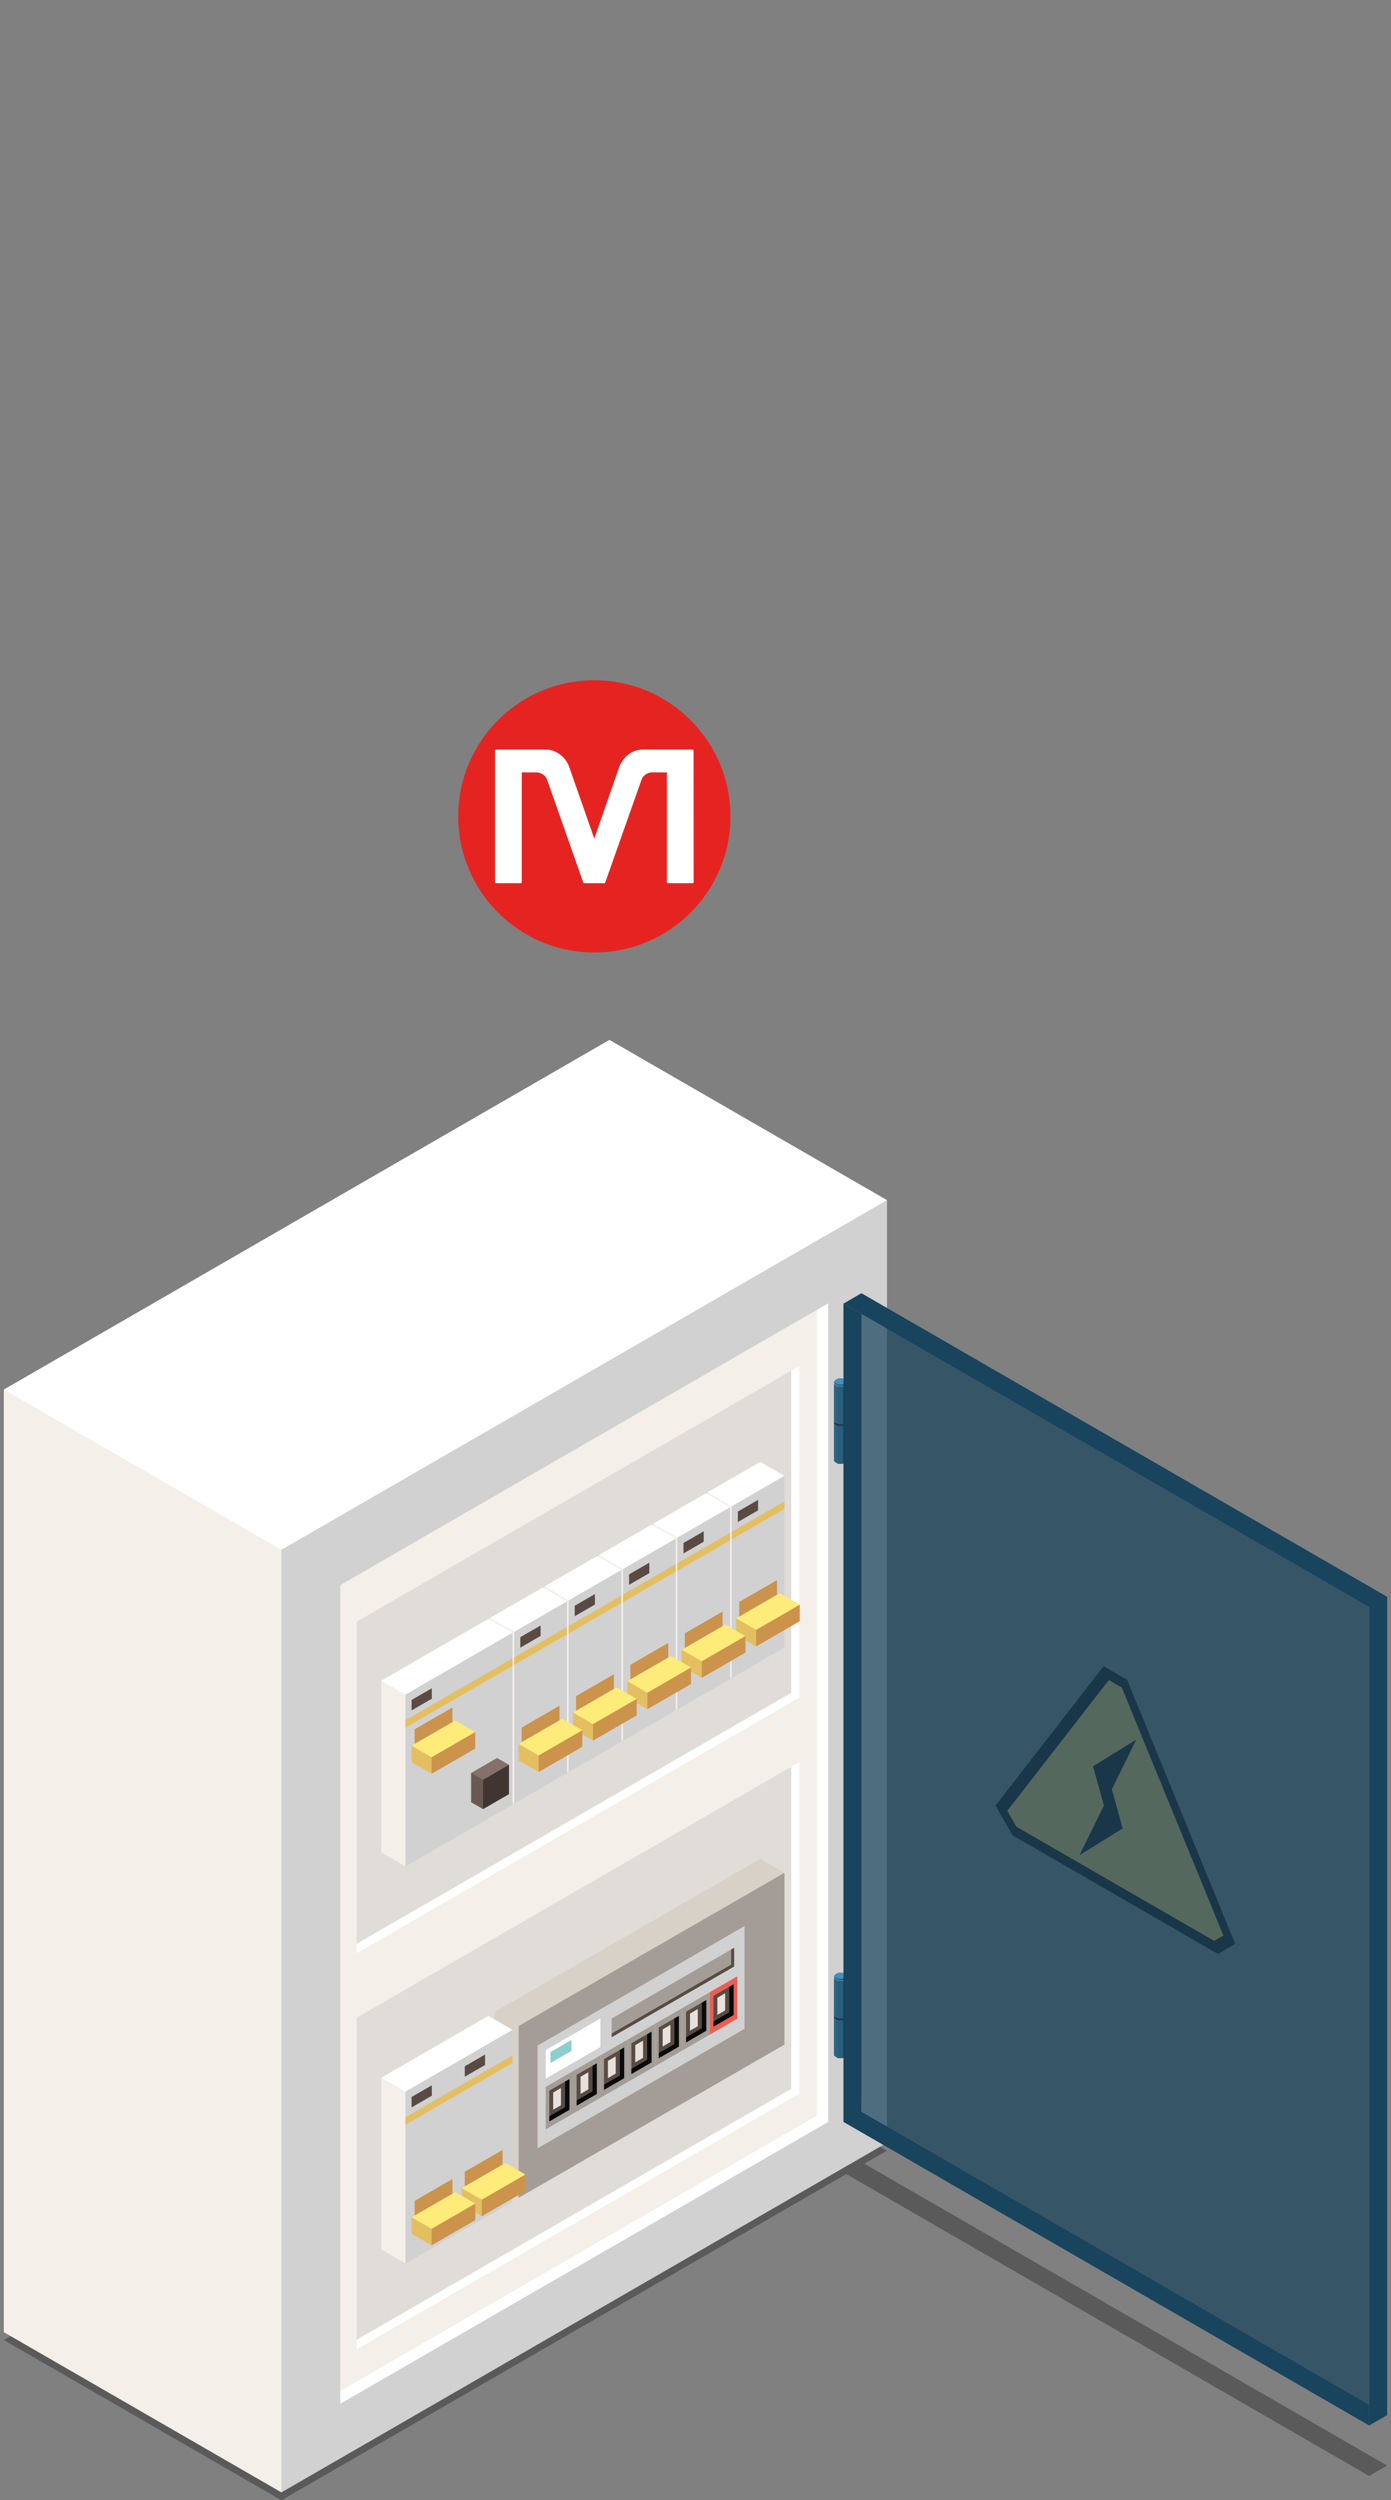 <svg xmlns="http://www.w3.org/2000/svg" viewBox="0 0 333.816 600"><rect x="0" y="0" width="333.816" height="600" fill="#808080" stroke="none"/><defs><style>.cls-1{fill:#020303;opacity:0.3;}.cls-1,.cls-25{isolation:isolate;}.cls-2{fill:#f4efe9;}.cls-3{fill:#fff;}.cls-4{fill:#d1d1d1;}.cls-5{fill:#e0dcd7;}.cls-6{fill:#cc934c;}.cls-7{fill:#594b44;}.cls-8{fill:#e4bf62;}.cls-9{fill:#fdeb7a;}.cls-10{fill:#6a5952;}.cls-11{fill:#85706b;}.cls-12{fill:#403531;}.cls-13{fill:#d7d1c7;}.cls-14{fill:#a49d97;}.cls-15{fill:#090a0a;}.cls-16{fill:#e6e1dd;}.cls-17{fill:#8ccecd;}.cls-18{fill:#eb5e56;}.cls-19,.cls-25{fill:#18445d;}.cls-20{fill:#2a5e7a;}.cls-21{fill:#2c6380;}.cls-22{fill:#4590b8;}.cls-23{fill:#123242;}.cls-24{fill:#231c1c;}.cls-25{opacity:0.7;}.cls-26{fill:#e52421;}</style></defs><g id="Capa_1" data-name="Capa 1"><polygon class="cls-1" points="207.423 519.232 212.865 516.092 146.255 477.639 0.918 561.552 67.533 600 203.104 521.724 328.579 594.171 332.899 591.679 207.423 519.232"/><polygon class="cls-2" points="144.909 384.957 67.533 598.107 0.918 559.656 0.918 333.461 110.617 345.377 144.909 384.957"/><polygon class="cls-3" points="0.918 333.461 146.255 249.547 212.865 288.002 144.909 384.957 67.533 371.911 0.918 333.461"/><path class="cls-4" d="M67.533,371.911v226.2l145.332-83.916V288Z"/><path class="cls-2" d="M81.653,380.391V573.722l114.389-66.07V314.329Z"/><path class="cls-5" d="M85.624,389.14v77.314L189.9,406.234v-77.3Z"/><polygon class="cls-3" points="191.841 327.809 191.841 407.371 85.624 468.704 85.624 466.454 189.897 406.233 189.897 328.936 191.841 327.809"/><path class="cls-5" d="M85.624,484.178v77.3L189.9,501.273V423.98Z"/><polygon class="cls-3" points="191.841 422.849 191.841 502.402 85.624 563.741 85.624 561.484 189.897 501.273 189.897 423.98 191.841 422.849"/><polygon class="cls-3" points="198.757 312.77 198.757 509.216 81.653 576.841 81.653 573.722 196.041 507.652 196.041 314.329 198.757 312.77"/><polygon class="cls-2" points="182.333 362.596 175.601 402.683 169.802 399.338 169.802 358.102 179.352 359.146 182.333 362.596"/><polygon class="cls-3" points="169.802 358.102 182.449 350.808 188.253 354.148 182.333 362.596 175.601 361.458 169.802 358.102"/><path class="cls-4" d="M175.6,361.458v41.225l12.653-7.3V354.148Z"/><path class="cls-6" d="M177.394,384.421v7.31l9.071-5.241v-7.3Z"/><polygon class="cls-7" points="181.929 362.444 177.07 365.245 177.07 362.738 181.929 359.936 181.929 362.444"/><path class="cls-8" d="M175.6,367.591V369.4l12.653-7.307v-1.8Z"/><polygon class="cls-8" points="185.738 390.089 181.46 395.103 176.655 392.332 176.655 388.361 184.565 389.225 185.738 390.089"/><polygon class="cls-9" points="176.655 388.361 187.138 382.313 191.936 385.083 187.148 389.336 181.46 391.136 176.655 388.361"/><path class="cls-6" d="M181.46,391.136V395.1l10.476-6.054v-3.966Z"/><polygon class="cls-2" points="169.285 370.123 162.554 410.217 156.754 406.877 156.754 365.647 166.304 366.678 169.285 370.123"/><polygon class="cls-3" points="156.754 365.647 169.407 358.334 175.207 361.685 169.285 370.123 162.554 368.991 156.754 365.647"/><polygon class="cls-4" points="162.554 368.991 162.554 410.217 175.207 402.921 175.207 361.685 162.554 368.991"/><polygon class="cls-6" points="164.345 391.958 164.345 399.265 173.415 394.029 173.415 386.723 164.345 391.958"/><polygon class="cls-7" points="168.88 369.976 164.023 372.785 164.023 370.277 168.88 367.469 168.88 369.976"/><polygon class="cls-8" points="162.554 375.123 162.554 376.929 175.207 369.63 175.207 367.823 162.554 375.123"/><polygon class="cls-8" points="172.682 397.626 168.416 402.636 163.608 399.866 163.608 395.899 171.519 396.757 172.682 397.626"/><polygon class="cls-9" points="163.608 395.899 174.085 389.84 178.888 392.617 174.096 396.868 168.416 398.665 163.608 395.899"/><polygon class="cls-6" points="168.416 398.665 168.416 402.636 178.888 396.579 178.888 392.617 168.416 398.665"/><polygon class="cls-2" points="156.237 377.662 149.503 417.754 143.701 414.404 143.701 373.174 153.256 374.212 156.237 377.662"/><polygon class="cls-3" points="143.701 373.174 156.353 365.873 162.152 369.223 156.237 377.662 149.503 376.524 143.701 373.174"/><polygon class="cls-4" points="149.503 376.524 149.503 417.754 162.152 410.448 162.152 369.223 149.503 376.524"/><polygon class="cls-6" points="151.294 399.491 151.294 406.802 160.368 401.567 160.368 394.256 151.294 399.491"/><polygon class="cls-7" points="155.827 377.503 150.972 380.312 150.972 377.804 155.827 374.996 155.827 377.503"/><polygon class="cls-8" points="149.503 382.661 149.503 384.468 162.152 377.156 162.152 375.354 149.503 382.661"/><polygon class="cls-8" points="159.63 405.159 155.363 410.164 150.556 407.398 150.556 403.426 158.466 404.295 159.63 405.159"/><polygon class="cls-9" points="150.556 403.426 161.036 397.379 165.84 400.155 161.042 404.394 155.363 406.207 150.556 403.426"/><polygon class="cls-6" points="155.363 406.207 155.363 410.164 165.84 404.116 165.84 400.155 155.363 406.207"/><polygon class="cls-2" points="143.187 385.19 136.452 425.286 130.657 421.942 130.657 380.707 140.202 381.739 143.187 385.19"/><polygon class="cls-3" points="130.657 380.707 143.302 373.406 149.105 376.756 143.187 385.19 136.452 384.057 130.657 380.707"/><polygon class="cls-4" points="136.452 384.057 136.452 425.286 149.105 417.98 149.105 376.756 136.452 384.057"/><polygon class="cls-6" points="138.243 407.029 138.243 414.337 147.314 409.1 147.314 401.787 138.243 407.029"/><polygon class="cls-7" points="142.778 385.047 137.923 387.85 137.923 385.341 142.778 382.534 142.778 385.047"/><polygon class="cls-8" points="136.452 390.194 136.452 392 149.105 384.689 149.105 382.888 136.452 390.194"/><polygon class="cls-8" points="146.584 412.698 142.315 417.701 137.508 414.93 137.508 410.97 145.418 411.823 146.584 412.698"/><polygon class="cls-9" points="137.508 410.97 147.989 404.91 152.793 407.688 147.998 411.939 142.315 413.741 137.508 410.97"/><polygon class="cls-6" points="142.315 413.741 142.315 417.701 152.793 411.65 152.793 407.688 142.315 413.741"/><polygon class="cls-2" points="130.139 392.728 123.404 432.82 117.604 429.475 117.604 388.24 127.152 389.282 130.139 392.728"/><polygon class="cls-3" points="117.604 388.24 130.254 380.944 136.056 384.29 130.139 392.728 123.404 391.589 117.604 388.24"/><polygon class="cls-4" points="123.404 391.589 123.404 432.82 136.056 425.521 136.056 384.29 123.404 391.589"/><polygon class="cls-6" points="125.195 414.568 125.195 421.869 134.265 416.632 134.265 409.327 125.195 414.568"/><polygon class="cls-7" points="129.73 392.58 124.871 395.387 124.871 392.88 129.73 390.072 129.73 392.58"/><polygon class="cls-8" points="123.404 397.726 123.404 399.533 136.056 392.228 136.056 390.425 123.404 397.726"/><polygon class="cls-8" points="133.534 420.231 129.267 425.234 124.458 422.464 124.458 418.496 132.367 419.356 133.534 420.231"/><polygon class="cls-9" points="124.458 418.496 134.935 412.45 139.742 415.221 134.949 419.471 129.267 421.272 124.458 418.496"/><polygon class="cls-6" points="129.267 421.272 129.267 425.234 139.742 419.187 139.742 415.221 129.267 421.272"/><polygon class="cls-2" points="104.037 407.793 97.303 447.891 91.508 444.545 91.508 403.311 101.053 404.342 104.037 407.793"/><polygon class="cls-3" points="91.508 403.311 117.204 388.477 123.004 391.816 104.037 407.793 97.303 406.661 91.508 403.311"/><path class="cls-4" d="M97.3,406.661v41.231l25.7-14.84V391.817Z"/><polygon class="cls-7" points="103.629 407.65 98.772 410.453 98.772 407.951 103.629 405.143 103.629 407.65"/><path class="cls-8" d="M97.3,412.8v1.8L123,399.759v-1.8Z"/><polygon class="cls-6" points="99.507 414.983 99.507 422.29 108.578 417.054 108.578 409.747 99.507 414.983"/><polygon class="cls-10" points="118.458 426.486 115.921 434.147 113.063 432.498 113.063 425.466 117.768 425.973 118.458 426.486"/><polygon class="cls-11" points="113.063 425.466 119.29 421.869 122.146 423.511 119.296 426.041 115.921 427.109 113.063 425.466"/><polygon class="cls-12" points="115.921 427.109 115.921 434.147 122.146 430.555 122.146 423.511 115.921 427.109"/><polygon class="cls-8" points="107.849 420.646 103.575 425.658 98.772 422.886 98.772 418.919 106.682 419.784 107.849 420.646"/><polygon class="cls-9" points="98.772 418.919 109.251 412.871 114.054 415.642 109.26 419.893 103.575 421.694 98.772 418.919"/><polygon class="cls-6" points="103.575 421.694 103.575 425.658 114.054 419.609 114.054 415.642 103.575 421.694"/><polygon class="cls-13" points="182.333 457.879 124.474 527.412 118.671 524.065 118.671 482.836 179.352 454.428 182.333 457.879"/><polygon class="cls-13" points="118.671 482.836 182.449 446.09 188.253 449.43 182.333 457.879 124.474 486.183 118.671 482.836"/><path class="cls-14" d="M124.474,486.183v41.229l63.78-36.749V449.429Z"/><path class="cls-4" d="M129,490.89v24.657l49.668-28.671V462.215Z"/><polygon class="cls-7" points="176.19 467.403 176.19 471.907 146.79 488.874 146.79 487.965 175.407 471.448 175.407 467.86 176.19 467.403"/><polygon class="cls-14" points="175.407 467.86 175.407 471.448 146.79 487.965 146.79 484.391 175.407 467.86"/><polygon class="cls-14" points="137.524 507.207 130.958 510.996 130.958 500.807 137.524 497.011 137.524 507.207"/><polygon class="cls-15" points="136.669 498.909 136.669 506.293 131.814 509.1 131.814 507.798 135.559 505.642 135.559 499.546 136.669 498.909"/><polygon class="cls-7" points="135.559 499.546 135.559 505.642 131.814 507.798 131.814 501.716 135.559 499.546"/><polygon class="cls-16" points="134.621 501.067 134.621 505.197 132.751 506.265 132.751 502.154 134.621 501.067"/><polygon class="cls-14" points="144.09 503.408 137.524 507.207 137.524 497.011 144.09 493.219 144.09 503.408"/><polygon class="cls-3" points="130.958 491.965 130.958 498.819 144.09 491.243 144.09 484.379 130.958 491.965"/><polygon class="cls-17" points="132.106 492.434 132.106 495.065 137.14 492.157 137.14 489.527 132.106 492.434"/><polygon class="cls-15" points="143.232 495.117 143.232 502.502 138.381 505.309 138.381 504.002 142.125 501.848 142.125 495.754 143.232 495.117"/><polygon class="cls-7" points="142.125 495.754 142.125 501.848 138.381 504.002 138.381 497.915 142.125 495.754"/><polygon class="cls-16" points="141.19 497.281 141.19 501.406 139.32 502.485 139.32 498.36 141.19 497.281"/><polygon class="cls-14" points="150.656 499.619 144.09 503.408 144.09 493.219 150.656 489.433 150.656 499.619"/><polygon class="cls-15" points="149.798 491.328 149.798 498.708 144.949 501.515 144.949 500.215 148.692 498.064 148.692 491.965 149.798 491.328"/><polygon class="cls-7" points="148.692 491.965 148.692 498.064 144.949 500.215 144.949 494.13 148.692 491.965"/><polygon class="cls-16" points="147.757 493.482 147.757 497.612 145.884 498.703 145.884 494.566 147.757 493.482"/><polygon class="cls-14" points="157.223 495.832 150.656 499.619 150.656 489.433 157.223 485.643 157.223 495.832"/><polygon class="cls-15" points="156.364 487.537 156.364 494.921 151.515 497.726 151.515 496.421 155.257 494.273 155.257 488.171 156.364 487.537"/><polygon class="cls-7" points="155.257 488.171 155.257 494.273 151.515 496.421 151.515 490.344 155.257 488.171"/><polygon class="cls-16" points="154.32 489.7 154.32 493.823 152.453 494.904 152.453 490.772 154.32 489.7"/><polygon class="cls-14" points="163.791 492.034 157.223 495.832 157.223 485.643 163.791 481.852 163.791 492.034"/><polygon class="cls-15" points="162.932 483.743 162.932 491.132 158.081 493.936 158.081 492.628 161.832 490.474 161.832 484.379 162.932 483.743"/><polygon class="cls-7" points="161.832 484.379 161.832 490.474 158.081 492.628 158.081 486.55 161.832 484.379"/><polygon class="cls-16" points="160.889 485.908 160.889 490.031 159.025 491.111 159.025 486.988 160.889 485.908"/><polygon class="cls-14" points="170.355 488.244 163.791 492.034 163.791 481.852 170.355 478.058 170.355 488.244"/><polygon class="cls-15" points="169.502 479.951 169.502 487.333 164.644 490.143 164.644 488.836 168.396 486.687 168.396 480.588 169.502 479.951"/><polygon class="cls-7" points="168.396 480.588 168.396 486.687 164.644 488.836 164.644 482.763 168.396 480.588"/><polygon class="cls-16" points="167.458 482.115 167.458 486.247 165.583 487.314 165.583 483.201 167.458 482.115"/><polygon class="cls-18" points="176.924 484.453 170.355 488.244 170.355 478.058 176.924 474.264 176.924 484.453"/><polygon class="cls-15" points="176.07 476.162 176.07 483.549 171.218 486.356 171.218 485.054 174.957 482.9 174.957 476.799 176.07 476.162"/><polygon class="cls-7" points="174.957 476.799 174.957 482.9 171.218 485.054 171.218 478.964 174.957 476.799"/><polygon class="cls-16" points="174.022 478.316 174.022 482.451 172.157 483.52 172.157 479.407 174.022 478.316"/><polygon class="cls-2" points="104.037 503.075 97.303 543.172 91.508 539.823 91.508 498.587 101.053 499.631 104.037 503.075"/><polygon class="cls-3" points="91.508 498.587 117.204 483.755 123.004 487.099 104.037 503.075 97.303 501.943 91.508 498.587"/><path class="cls-4" d="M97.3,501.943v41.229l25.7-14.84V487.1Z"/><polygon class="cls-7" points="103.629 502.921 98.772 505.73 98.772 503.219 103.629 500.424 103.629 502.921"/><polygon class="cls-7" points="116.401 495.553 111.54 498.353 111.54 495.849 116.401 493.039 116.401 495.553"/><path class="cls-8" d="M97.3,508.075v1.8L123,495.043v-1.8Z"/><polygon class="cls-6" points="99.507 528.148 99.507 535.454 108.578 530.214 108.578 522.908 99.507 528.148"/><polygon class="cls-6" points="111.54 521.164 111.54 528.477 120.615 523.234 120.615 515.928 111.54 521.164"/><polygon class="cls-8" points="119.885 526.832 115.613 531.835 110.807 529.068 110.807 525.102 118.718 525.97 119.885 526.832"/><polygon class="cls-9" points="110.807 525.102 121.287 519.055 126.091 521.822 121.294 526.072 115.613 527.88 110.807 525.102"/><polygon class="cls-6" points="115.613 527.88 115.613 531.835 126.091 525.791 126.091 521.822 115.613 527.88"/><polygon class="cls-8" points="107.849 533.816 103.575 538.82 98.772 536.048 98.772 532.084 106.682 532.948 107.849 533.816"/><polygon class="cls-9" points="98.772 532.084 109.251 526.037 114.054 528.806 109.26 533.052 103.575 534.855 98.772 532.084"/><polygon class="cls-6" points="103.575 534.855 103.575 538.82 114.054 532.773 114.054 528.806 103.575 534.855"/><polygon class="cls-19" points="202.976 350.538 202.976 350.855 202.224 351.287 201.961 350.823 202.976 350.538"/><polygon class="cls-20" points="202.224 350.97 202.224 351.287 201.145 351.287 200.379 350.538 202.224 350.97"/><polygon class="cls-21" points="201.145 350.97 201.145 351.287 200.379 350.855 200.379 350.538 201.145 350.97"/><polygon class="cls-22" points="200.379 349.928 200.379 350.538 201.145 350.97 202.224 350.97 202.976 350.538 202.976 349.928 202.224 349.495 201.145 349.495 200.379 349.928"/><polygon class="cls-19" points="203.236 341.605 203.236 350.649 202.324 351.176 202.015 341.921 203.236 341.605"/><polygon class="cls-20" points="202.324 342.121 202.324 351.176 201.022 351.176 200.139 341.605 202.324 342.121"/><polygon class="cls-21" points="201.022 342.121 201.022 351.176 200.139 350.649 200.139 341.605 201.022 342.121"/><polygon class="cls-23" points="200.139 340.841 200.139 341.605 201.022 342.121 202.324 342.121 203.236 341.605 203.236 340.841 202.324 340.335 201.022 340.335 200.139 340.841"/><polygon class="cls-19" points="203.236 332.223 203.236 341.268 202.324 341.81 202.015 332.55 203.236 332.223"/><polygon class="cls-20" points="202.324 332.739 202.324 341.81 201.022 341.81 200.139 332.223 202.324 332.739"/><polygon class="cls-21" points="201.022 332.739 201.022 341.81 200.139 341.268 200.139 332.223 201.022 332.739"/><polygon class="cls-22" points="200.139 331.475 200.139 332.223 201.022 332.739 202.324 332.739 203.236 332.223 203.236 331.475 202.324 330.954 201.022 330.954 200.139 331.475"/><polygon class="cls-19" points="202.976 331.828 202.976 332.113 202.224 332.56 201.961 332.091 202.976 331.828"/><polygon class="cls-20" points="202.224 332.238 202.224 332.56 201.145 332.56 200.379 331.828 202.224 332.238"/><polygon class="cls-21" points="201.145 332.238 201.145 332.56 200.379 332.113 200.379 331.828 201.145 332.238"/><polygon class="cls-22" points="200.379 331.195 200.379 331.828 201.145 332.238 202.224 332.238 202.976 331.828 202.976 331.195 202.224 330.754 201.145 330.754 200.379 331.195"/><polygon class="cls-19" points="202.976 493.165 202.976 493.477 202.224 493.908 201.961 493.449 202.976 493.165"/><polygon class="cls-20" points="202.224 493.598 202.224 493.908 201.145 493.908 200.379 493.165 202.224 493.598"/><polygon class="cls-21" points="201.145 493.598 201.145 493.908 200.379 493.477 200.379 493.165 201.145 493.598"/><polygon class="cls-22" points="200.379 492.547 200.379 493.165 201.145 493.598 202.224 493.598 202.976 493.165 202.976 492.547 202.224 492.119 201.145 492.119 200.379 492.547"/><polygon class="cls-19" points="203.236 484.223 203.236 493.271 202.324 493.797 202.015 484.543 203.236 484.223"/><polygon class="cls-20" points="202.324 484.737 202.324 493.797 201.022 493.797 200.139 484.223 202.324 484.737"/><polygon class="cls-21" points="201.022 484.737 201.022 493.797 200.139 493.271 200.139 484.223 201.022 484.737"/><polygon class="cls-23" points="200.139 483.468 200.139 484.223 201.022 484.737 202.324 484.737 203.236 484.223 203.236 483.468 202.324 482.957 201.022 482.957 200.139 483.468"/><polygon class="cls-19" points="203.236 474.846 203.236 483.894 202.324 484.427 202.015 475.17 203.236 474.846"/><polygon class="cls-20" points="202.324 475.36 202.324 484.427 201.022 484.427 200.139 474.846 202.324 475.36"/><polygon class="cls-21" points="201.022 475.36 201.022 484.427 200.139 483.894 200.139 474.846 201.022 475.36"/><polygon class="cls-22" points="200.139 474.098 200.139 474.846 201.022 475.36 202.324 475.36 203.236 474.846 203.236 474.098 202.324 473.575 201.022 473.575 200.139 474.098"/><polygon class="cls-19" points="202.976 474.439 202.976 474.728 202.224 475.182 201.961 474.711 202.976 474.439"/><polygon class="cls-20" points="202.224 474.86 202.224 475.182 201.145 475.182 200.379 474.439 202.224 474.86"/><polygon class="cls-21" points="201.145 474.86 201.145 475.182 200.379 474.728 200.379 474.439 201.145 474.86"/><polygon class="cls-22" points="200.379 473.824 200.379 474.439 201.145 474.86 202.224 474.86 202.976 474.439 202.976 473.824 202.224 473.376 201.145 473.376 200.379 473.824"/><path class="cls-24" d="M292.286,468.894,243,440.432l-4.1-7.152,25.948-33.435,5.638,3.25,25.938,63.383Z"/><polygon class="cls-8" points="293.592 464.473 269.207 404.964 269.207 404.964 266.104 403.169 266.104 403.169 241.725 434.557 243.934 438.375 291.375 465.753 293.592 464.473"/><polygon class="cls-24" points="272.684 417.455 262.296 423.871 264.92 433.279 259.047 445.212 269.414 438.777 266.821 429.395 272.684 417.455"/><path class="cls-19" d="M206.727,310.341l-4.313,2.5L328.58,385.679V582.052l4.319-2.492V383.188Z"/><path class="cls-25" d="M204.932,314.286l1.8,192.428L328.579,577.07V385.68Z"/><polygon class="cls-19" points="328.579 577.071 328.579 582.053 202.414 509.202 202.414 312.838 206.727 315.324 206.727 506.715 328.579 577.071"/></g><g id="arrow_event_critycal"><circle id="Encendido2" class="cls-26" cx="142.631" cy="195.909" r="32.665"/><path class="cls-3" d="M166.461,211.657a.274.274,0,0,1-.289.288H160.3a.249.249,0,0,1-.177-.08.283.283,0,0,1-.08-.208v-26.3h-3.528a2.737,2.737,0,0,0-2.6,1.86l-8.659,24.536a.252.252,0,0,1-.257.192h-4.779a.288.288,0,0,1-.256-.192l-8.628-24.536a2.776,2.776,0,0,0-2.6-1.86h-3.528v26.3a.279.279,0,0,1-.08.208.283.283,0,0,1-.208.08h-5.87a.245.245,0,0,1-.176-.08.283.283,0,0,1-.08-.208v-31.5a.283.283,0,0,1,.08-.208.242.242,0,0,1,.176-.08h11.8a6.272,6.272,0,0,1,.642.032,5.945,5.945,0,0,1,3.191,1.379,6.539,6.539,0,0,1,1.972,2.918l5.966,17.063,5.933-17.063a6.9,6.9,0,0,1,2-2.934,5.689,5.689,0,0,1,3.191-1.363,5.955,5.955,0,0,1,.609-.032h11.8a.274.274,0,0,1,.289.288Z"/></g></svg>